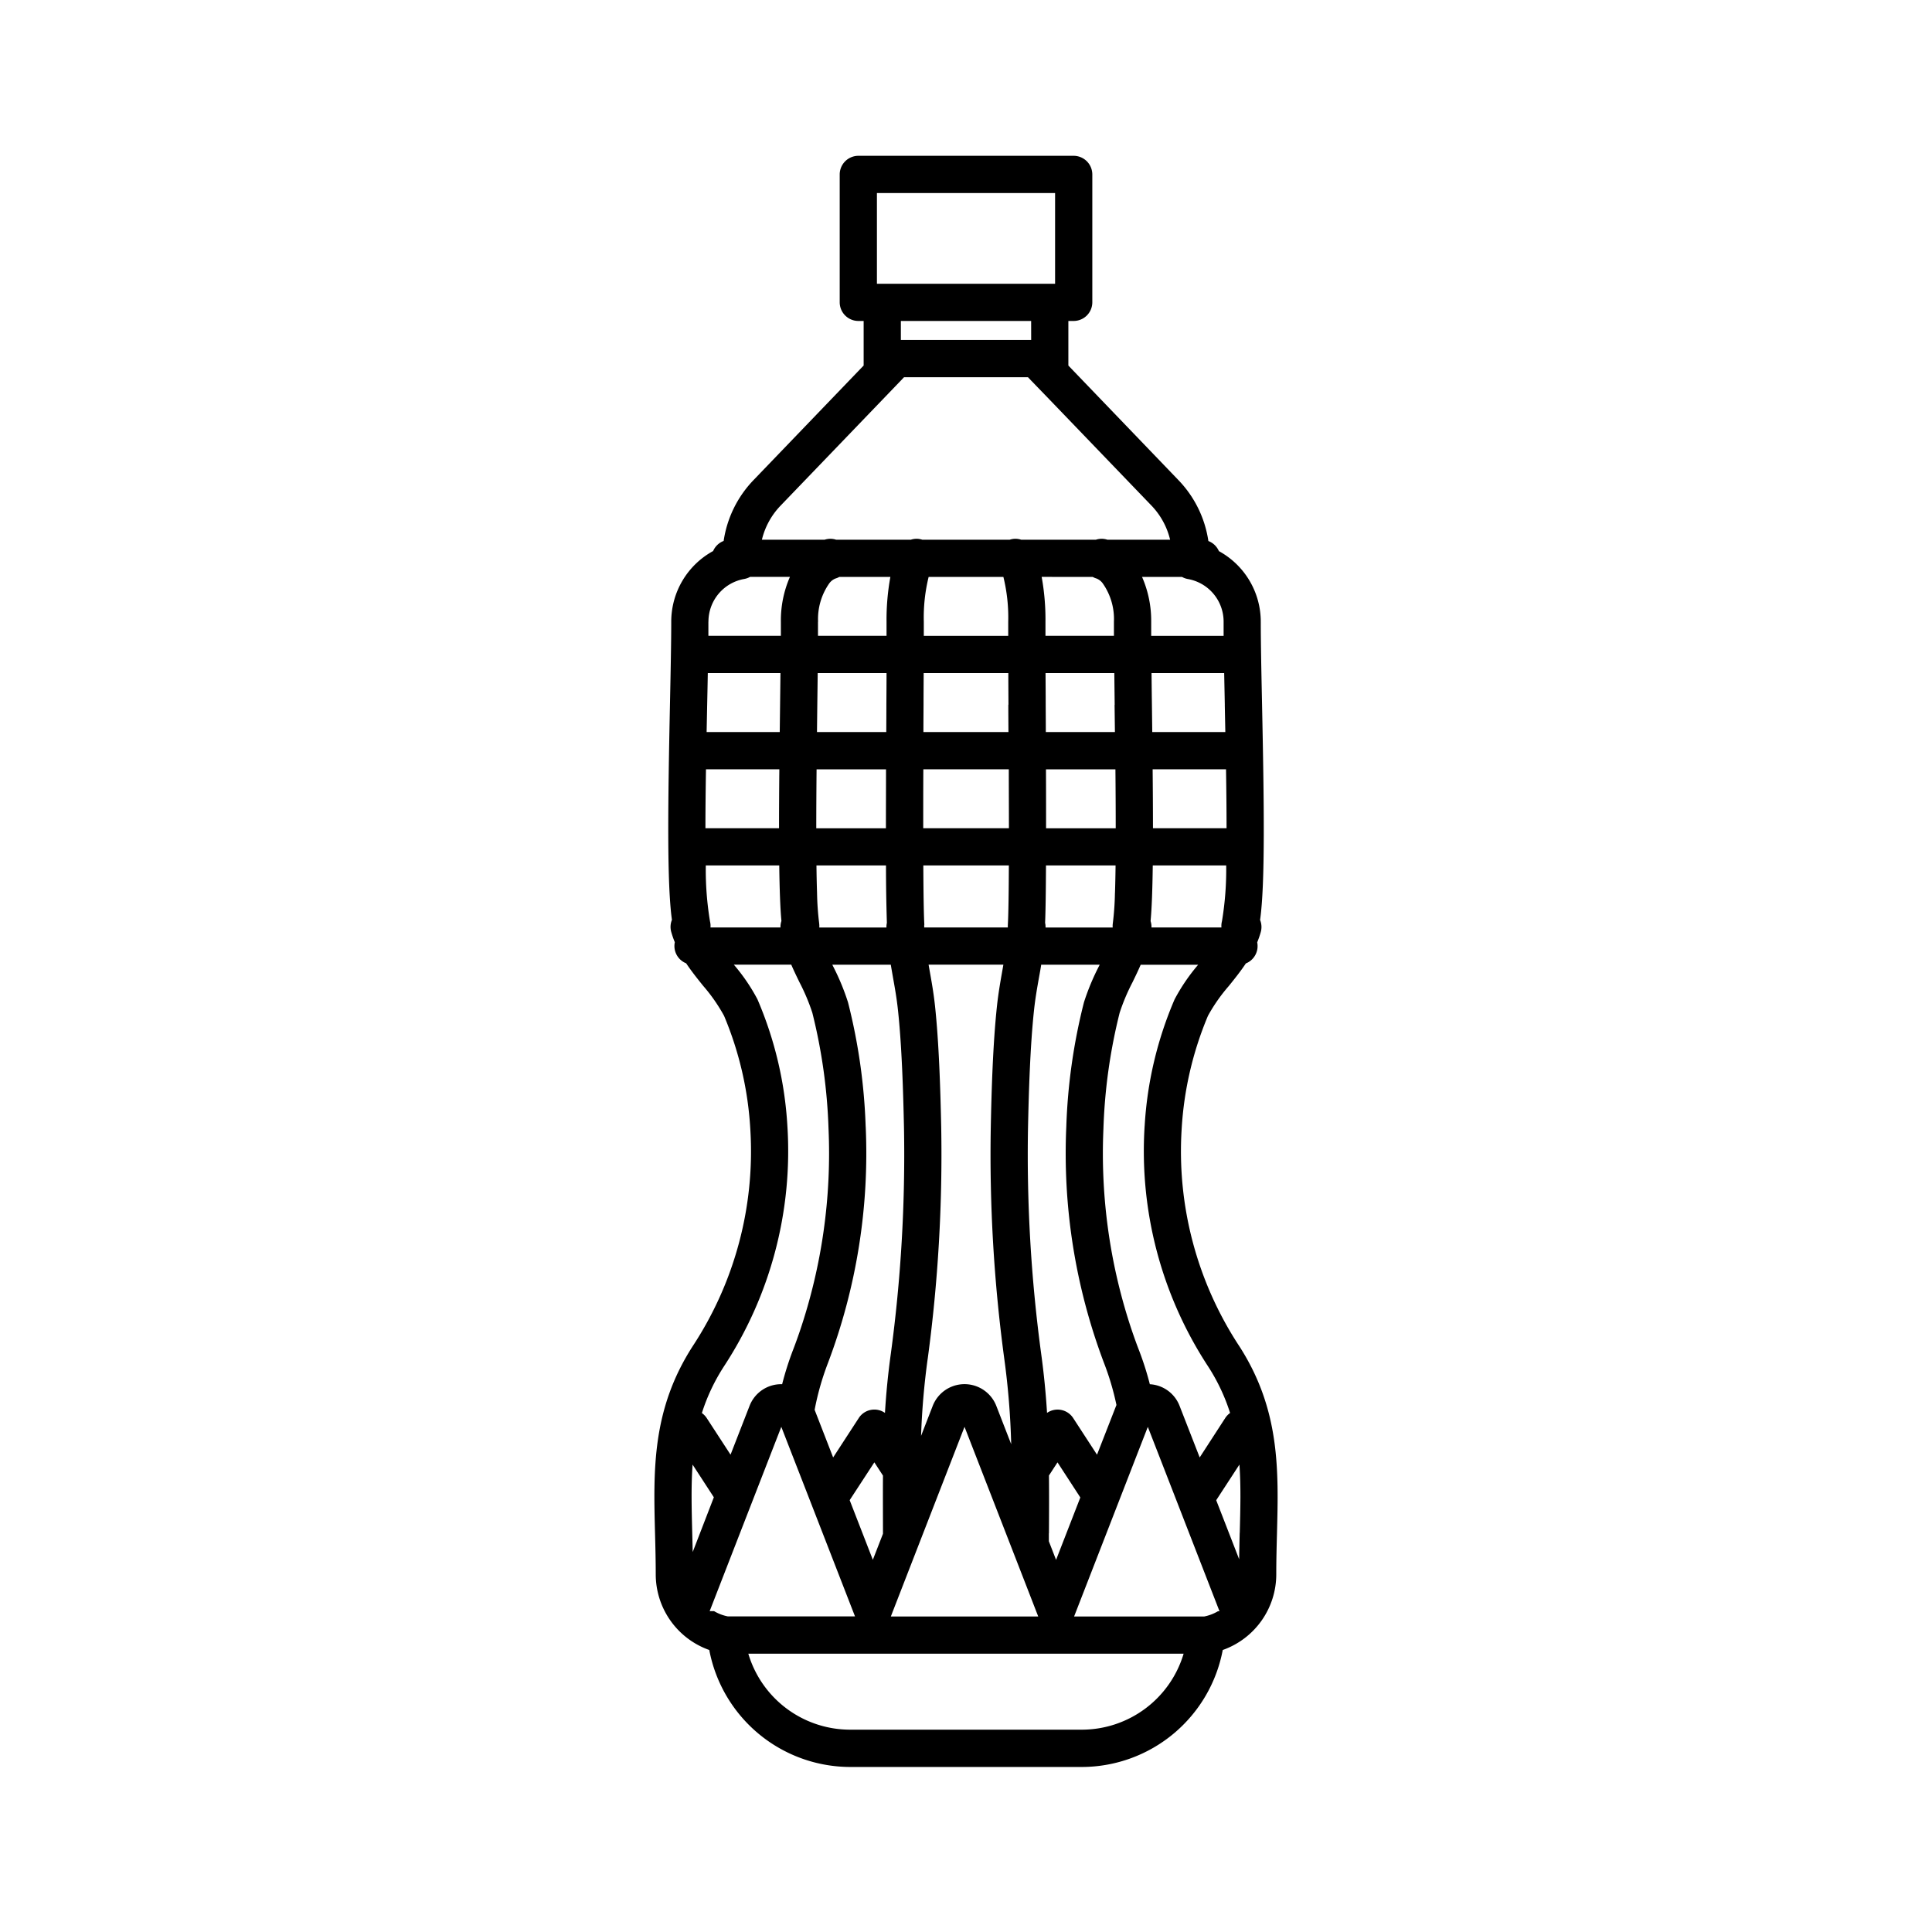 <svg width="124" height="124" fill="currentColor" xmlns="http://www.w3.org/2000/svg">
  <path
    d="M79.54 86.4a22.763 22.763 0 0 1-3.7-13.916c.143-2.506.714-4.97 1.688-7.284.378-.688.83-1.333 1.346-1.924.373-.463.75-.935 1.088-1.441a1.2 1.2 0 0 0 .728-1.353c.09-.219.168-.443.232-.671a1.2 1.2 0 0 0-.047-.766c.33-2.322.258-7.469.126-13.843-.042-2.037-.082-3.961-.082-5.294a5.163 5.163 0 0 0-2.688-4.536 1.201 1.201 0 0 0-.675-.648 7.13 7.13 0 0 0-1.923-3.911l-7.063-7.351V20.6h.342a1.2 1.2 0 0 0 1.195-1.195v-8.21A1.2 1.2 0 0 0 68.912 10H55.089a1.2 1.2 0 0 0-1.195 1.195v8.213a1.2 1.2 0 0 0 1.195 1.192h.342v2.86l-7.063 7.348a7.13 7.13 0 0 0-1.923 3.911 1.2 1.2 0 0 0-.675.648 5.163 5.163 0 0 0-2.688 4.533c0 1.333-.04 3.256-.082 5.294-.132 6.374-.2 11.522.126 13.843a1.2 1.2 0 0 0-.047.767c.064.228.141.451.232.67a1.194 1.194 0 0 0 .728 1.353c.338.506.715.978 1.088 1.441.517.594.968 1.242 1.346 1.932a21.99 21.99 0 0 1 1.684 7.28A22.76 22.76 0 0 1 44.46 86.4c-2.625 4.077-2.525 7.941-2.418 12.032.022.839.044 1.705.045 2.592a5.153 5.153 0 0 0 3.436 4.876 9.224 9.224 0 0 0 9.007 7.508h14.942a9.22 9.22 0 0 0 9.006-7.508 5.153 5.153 0 0 0 3.436-4.871c0-.887.023-1.754.045-2.592.106-4.091.206-7.956-2.418-12.037zm-10.068 24.614H54.529a6.82 6.82 0 0 1-6.5-4.875h27.938a6.823 6.823 0 0 1-6.5 4.875M50.535 72.25a24.1 24.1 0 0 0-1.92-8.112c-.42-.795-.929-1.54-1.515-2.223h3.685c.168.389.348.761.527 1.128.328.629.604 1.283.825 1.957.61 2.431.959 4.921 1.039 7.427a35.635 35.635 0 0 1-1.85 13.036c-.132.385-.268.767-.412 1.139-.282.731-.52 1.478-.714 2.238h-.054a2.176 2.176 0 0 0-2.041 1.4l-1.217 3.124-1.53-2.35a1.19 1.19 0 0 0-.31-.322c.337-1.06.815-2.068 1.42-3a25.22 25.22 0 0 0 4.067-15.442zm5.748-58.94v-.921h11.435v5.824H56.283V13.31zm9.9 8.512h-8.364V20.6h8.362l.002 1.222zm-10.354 4.672.855-.889 1.149-1.195.19-.2h7.954l.19.2 1.15 1.19.855.889 5.74 5.969c.582.61.992 1.362 1.188 2.182h-4.027a1.172 1.172 0 0 0-.735 0h-4.8a1.154 1.154 0 0 0-.73 0h-5.616a1.154 1.154 0 0 0-.73 0h-4.8a1.172 1.172 0 0 0-.734 0H48.9a4.753 4.753 0 0 1 1.19-2.177l5.739-5.969zM73.466 72.25a25.22 25.22 0 0 0 4.065 15.438c.606.932 1.083 1.94 1.419 3a1.188 1.188 0 0 0-.311.323l-1.64 2.531-1.29-3.307a2.174 2.174 0 0 0-1.91-1.392 19.677 19.677 0 0 0-.716-2.233c-.144-.372-.28-.754-.412-1.139a35.628 35.628 0 0 1-1.85-13.036c.08-2.506.429-4.996 1.039-7.427.22-.675.497-1.33.825-1.96.179-.367.359-.739.527-1.128H76.9a12.174 12.174 0 0 0-1.513 2.223 24.11 24.11 0 0 0-1.92 8.112m6.1 26.12a175.24 175.24 0 0 0-.036 1.7l-1.472-3.788L79.549 94c.1 1.374.063 2.809.022 4.372m-1.4 5.041a2.778 2.778 0 0 1-.888.338h-8.346l.132-.338 1.88-4.835 1.066-2.743.13-.334.84-2.163.24-.616.445-1.142.817 2.1.906 2.33 1.066 2.743 1.792 4.61.02.05h-.1zM55.56 72.3a37.217 37.217 0 0 0-1.133-7.969A14.978 14.978 0 0 0 53.46 62l-.041-.084h3.754c.046.277.094.548.14.815.123.685.237 1.332.317 2.065.252 2.32.34 5.277.39 7.594a95.363 95.363 0 0 1-.843 14.484 48.38 48.38 0 0 0-.378 3.81 1.191 1.191 0 0 0-1.682.329l-1.644 2.529-1.188-3.056c.194-1.028.482-2.037.858-3.013A38.036 38.036 0 0 0 55.562 72.3zm-3.054-32.4a3.98 3.98 0 0 1 .72-2.461.914.914 0 0 1 .4-.31c.084-.024.165-.058.24-.1h3.28A15.261 15.261 0 0 0 56.9 39.9v.909h-4.4V39.9m11.9-2.871c.23.94.335 1.906.31 2.874v.909h-5.418v-.909c-.025-.968.079-1.934.31-2.874H64.4zm5.734 0c.076.042.156.075.24.1.16.064.299.171.4.31.505.718.759 1.584.72 2.461v.909H67.1V39.9c.01-.964-.072-1.926-.244-2.874l3.278.003zm8.592 16.128H74c0-1.2-.008-2.478-.021-3.783h4.71c.02 1.286.034 2.575.034 3.783M70.54 62a14.992 14.992 0 0 0-.968 2.327 37.227 37.227 0 0 0-1.134 7.973 38.037 38.037 0 0 0 2.419 15.178c.34.877.607 1.78.8 2.7-.01.022-.02.043-.028.065l-1.22 3.123-1.53-2.352a1.193 1.193 0 0 0-1.678-.332 50.362 50.362 0 0 0-.378-3.808c-.648-4.8-.93-9.642-.843-14.484.049-2.317.138-5.274.39-7.594.08-.733.194-1.38.316-2.065.048-.268.1-.538.14-.815h3.755L70.54 62zm-17.966-2.757a18.492 18.492 0 0 1-.134-1.935 81.628 81.628 0 0 1-.038-1.762h4.463a118.7 118.7 0 0 0 .057 3.684 1.21 1.21 0 0 0-.028.3h-4.311a1.2 1.2 0 0 0-.01-.284m-.164-9.869h4.458c0 1.294-.007 2.578-.007 3.783H52.39c0-1.21.008-2.5.02-3.783zm19.2 3.783h-4.47c0-1.205 0-2.489-.007-3.783h4.458c.012 1.285.019 2.573.019 3.783zm-.05 4.151c-.01.647-.056 1.293-.134 1.935-.014.094-.017.19-.01.284h-4.31a1.21 1.21 0 0 0-.028-.3c.032-.768.049-2.079.057-3.684H71.6a88.8 88.8 0 0 1-.038 1.762m-12.3-7.934h5.485c0 1.3.008 2.581.008 3.783h-5.5c0-1.2-.001-2.488.007-3.783zm.065 9.986c-.038-.67-.058-2.055-.066-3.814h5.49c-.007 1.76-.027 3.146-.065 3.818a1.216 1.216 0 0 0 0 .162h-5.37a1.293 1.293 0 0 0 0-.167m5.4-14.132c0 .573.006 1.162.009 1.757h-5.458c0-.6.005-1.184.008-1.757 0-.7.006-1.381.009-2.026h5.433c0 .644.006 1.324.009 2.026m-5.183 41.982c.666-4.928.955-9.898.866-14.87-.05-2.366-.141-5.39-.4-7.8-.088-.813-.216-1.531-.34-2.225a42.925 42.925 0 0 1-.07-.4h4.8c-.022.133-.046.267-.07.4-.122.694-.25 1.412-.338 2.225-.262 2.411-.353 5.436-.4 7.8-.09 4.972.2 9.942.866 14.87.249 1.818.397 3.648.444 5.483l-.955-2.457a2.19 2.19 0 0 0-4.083 0l-.747 1.923a48.33 48.33 0 0 1 .425-4.948m7.783 11.2c.007-1.282.014-2.509 0-3.708l.549-.844 1.465 2.253-1.557 4.005-.463-1.193v-.513m4.218-53.172.022 1.748h-4.435c0-.6-.005-1.191-.008-1.768 0-.7-.006-1.374-.01-2.015h4.414l.024 2.035M53 43.2h3.9c0 .641-.006 1.317-.01 2.015 0 .577-.004 1.169-.007 1.768h-4.447l.02-1.748c.01-.7.018-1.382.026-2.035H53zm-7.69 6.174h4.71a384.367 384.367 0 0 0-.02 3.783h-4.724c0-1.208.015-2.5.035-3.783zm10.808 44.482.553.85c-.01 1.2 0 2.423 0 3.7v.034l-.65 1.671-1.487-3.828 1.584-2.427zm17.729-34.747c.078-.817.12-2.063.14-3.563H78.7c.016 1.2-.075 2.398-.272 3.582a1.19 1.19 0 0 0-.033.4h-4.49a1.213 1.213 0 0 0-.061-.418m4.765-13.863.035 1.738h-4.69l-.022-1.778c-.01-.688-.017-1.362-.024-2.005h4.663l.04 2.045m-33.223 0c.015-.7.029-1.389.04-2.045h4.664l-.024 2.005-.022 1.778h-4.693l.035-1.739m.18 13.881a20.212 20.212 0 0 1-.268-3.581h4.714c.02 1.5.062 2.746.14 3.563a1.22 1.22 0 0 0-.061.418H45.6c.012-.134 0-.27-.033-.4m11.74 44.284.466-1.2 1.293-3.328.12-.309 1.066-2.743 1.653-4.254 1.723 4.432 1.066 2.743.237.61 1.108 2.851.465 1.2.132.338h-9.46l.13-.34zm16.579-62.6v-.909a6.982 6.982 0 0 0-.587-2.874h2.565c.115.065.24.11.37.134a2.778 2.778 0 0 1 2.3 2.741v.909l-4.648-.001zM45.47 39.9a2.779 2.779 0 0 1 2.3-2.741c.13-.024.256-.069.37-.134H50.7a6.983 6.983 0 0 0-.582 2.875v.909h-4.652V39.9m.35 56.2-1.357 3.513c-.008-.421-.02-.836-.03-1.243-.04-1.562-.076-3 .023-4.369l1.365 2.099zm-.211 7.16 1.82-4.685 1.067-2.743 1.054-2.712.6-1.542.6 1.545.254.651.857 2.2.012.032 1.066 2.743 1.81 4.658.132.338h-8.158a2.779 2.779 0 0 1-.888-.338h-.285l.059-.147z"
  />
</svg>
